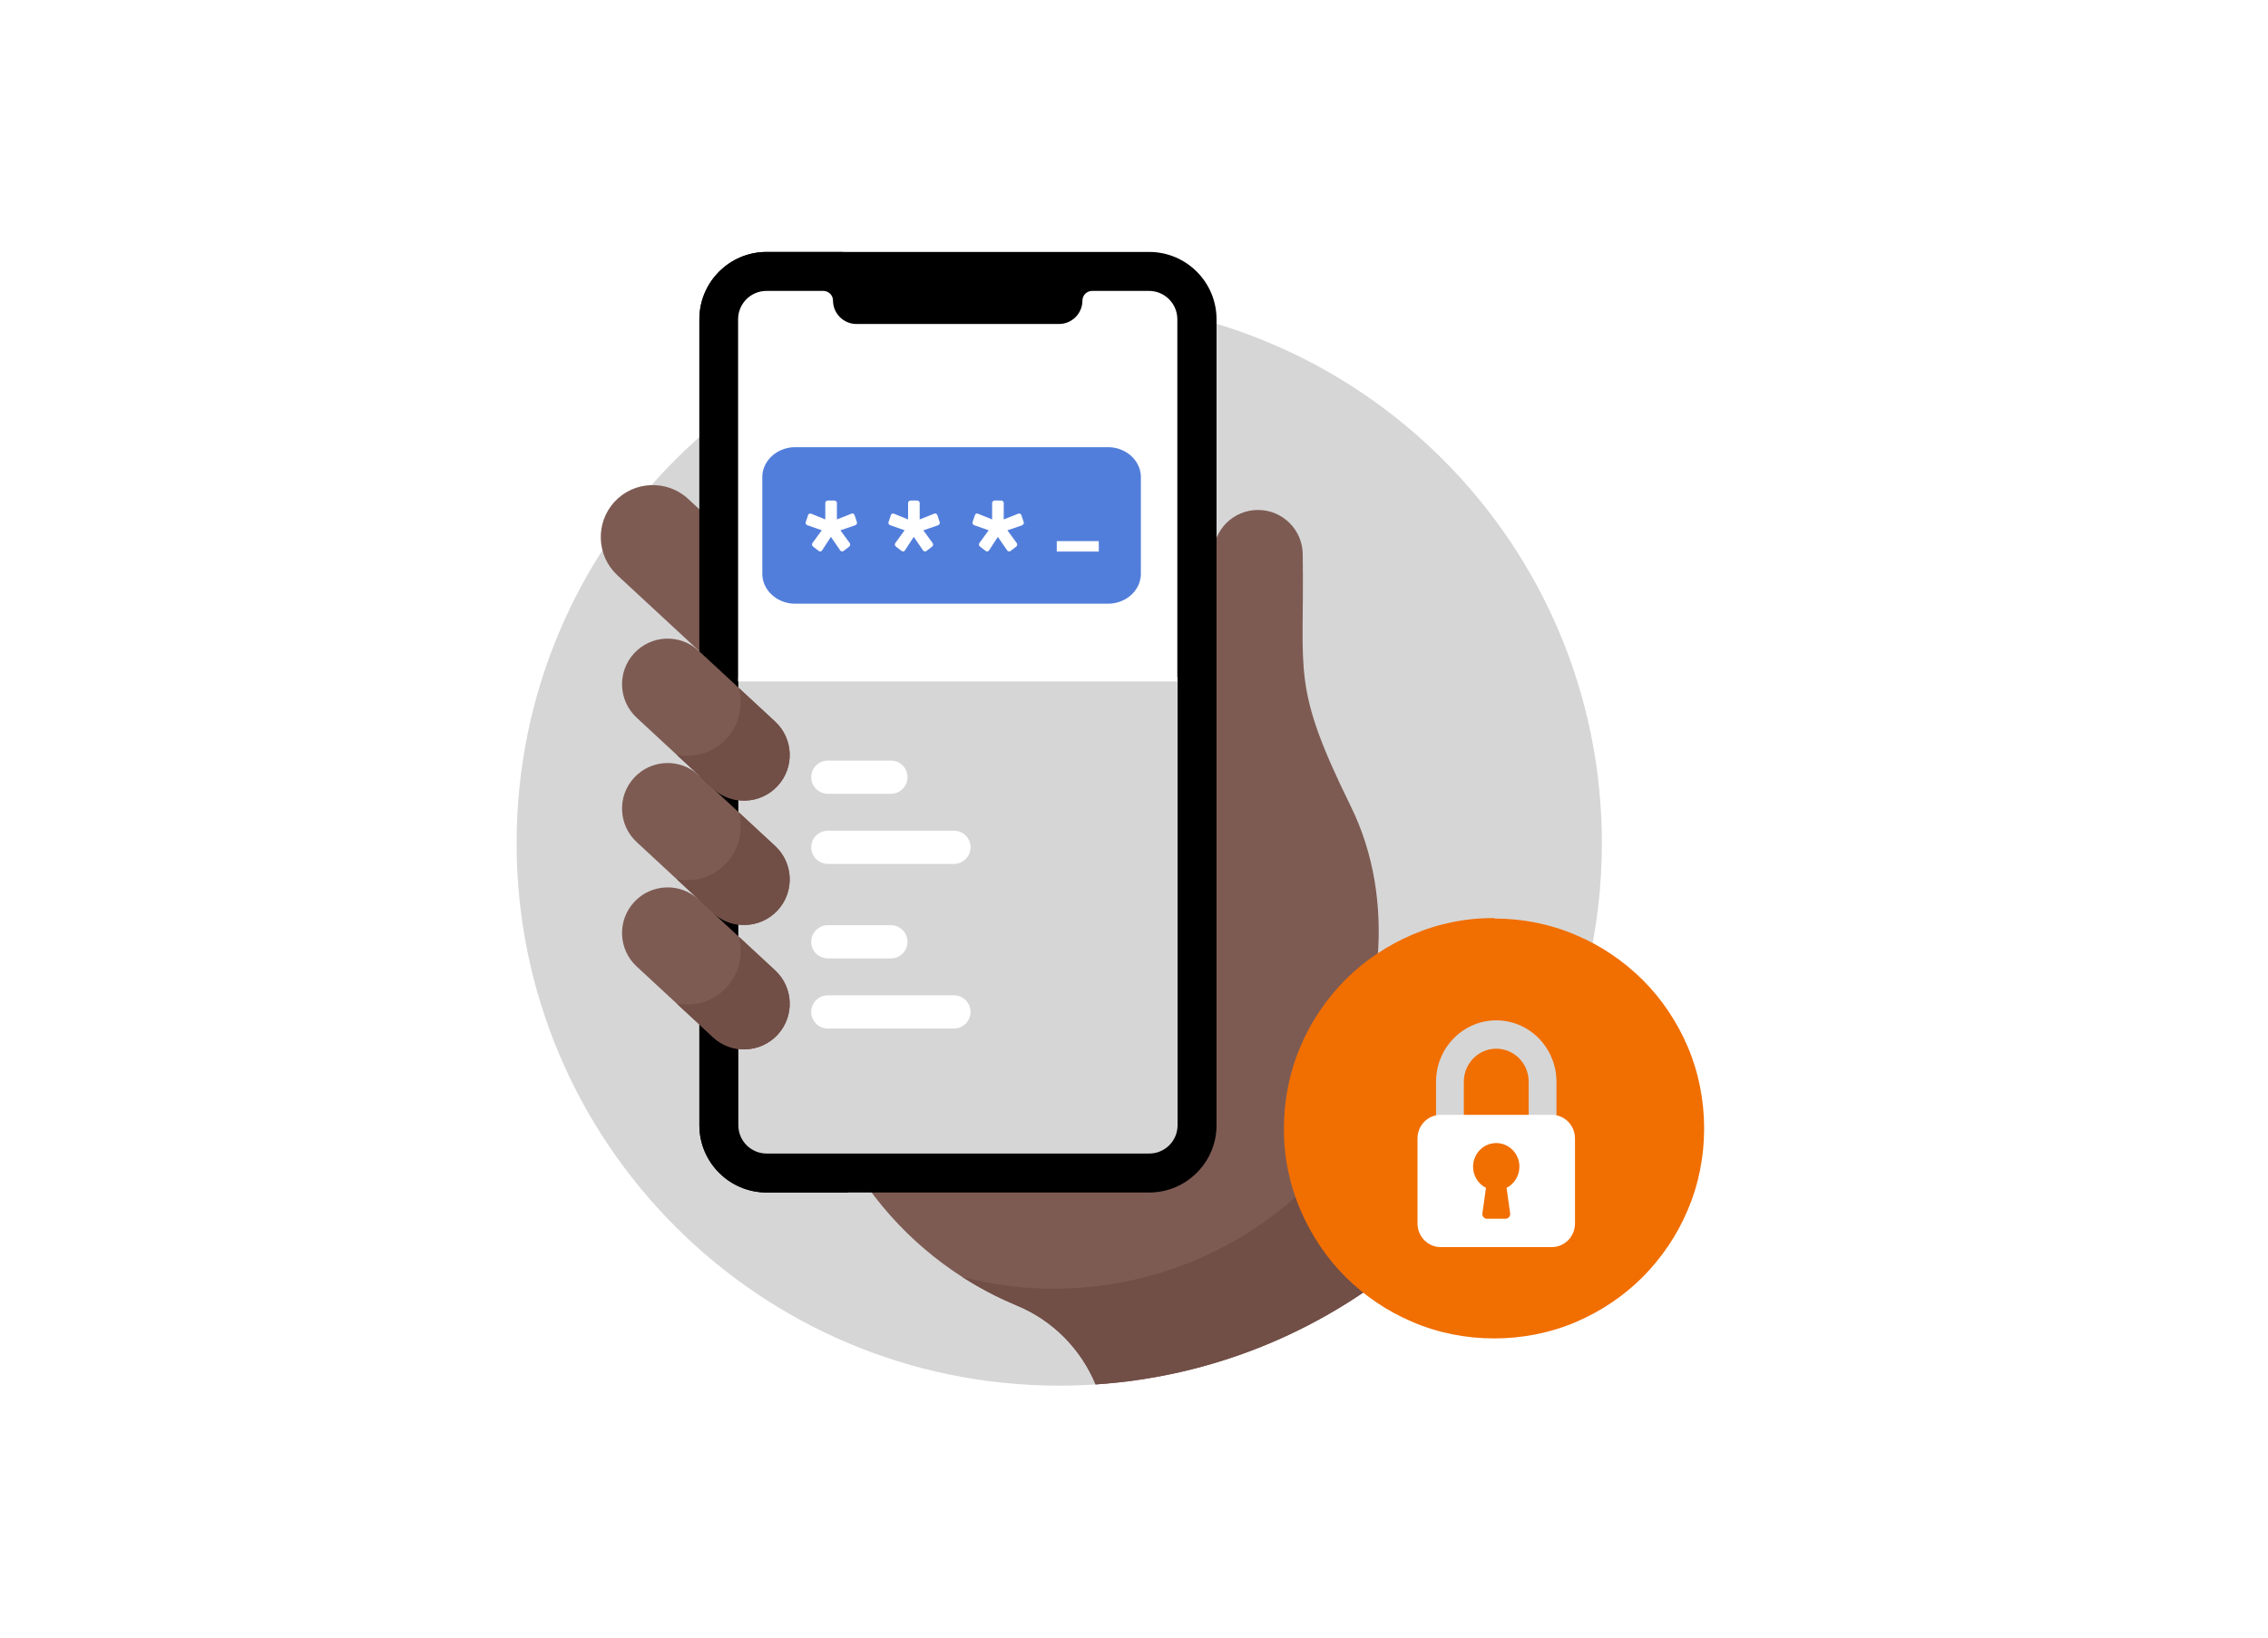 <svg width="360" height="260" viewBox="0 0 360 260" fill="none" xmlns="http://www.w3.org/2000/svg">
<rect width="360" height="260" fill="white"/>
<g clip-path="url(#clip0_2515_15973)">
<g clip-path="url(#clip1_2515_15973)">
<path d="M173.912 219.803L222.727 200.488C241.982 184.693 254.266 160.716 254.266 133.867C254.266 86.297 215.703 47.734 168.133 47.734C120.563 47.734 82 86.297 82 133.867C82 181.437 120.563 220 168.133 220C170.077 220 172 219.93 173.912 219.803Z" fill="#D6D6D6"/>
<path d="M218.666 152.131C219.352 143.821 218.086 135.489 214.405 128.004C204.899 108.664 207.079 107.262 206.783 88.066C206.783 84.143 203.605 80.965 199.682 80.965C195.758 80.965 192.58 84.143 192.58 88.066V159.455C192.58 160.562 192.461 161.641 192.243 162.685V172.905C192.243 181.519 185.236 188.525 176.623 188.525H137.757C143.738 196.847 151.915 203.337 161.375 207.267C161.435 207.292 161.495 207.316 161.551 207.341C167.254 209.753 171.609 214.295 173.902 219.804C192.373 218.58 209.251 211.539 222.716 200.489L217.425 181.051C216.669 178.274 216.402 175.384 216.638 172.515L218.656 152.131H218.666ZM111.394 81.214L109.232 79.21C105.899 76.12 100.643 76.321 97.553 79.657C94.466 82.99 94.663 88.246 97.999 91.336L111.394 103.746V81.214Z" fill="#7D5B53"/>
<path d="M182.414 40H121.696C115.804 40 111.012 44.795 111.012 50.688V178.649C111.012 184.541 115.804 189.333 121.696 189.333H182.418C188.31 189.333 193.102 184.538 193.102 178.649V50.688C193.102 44.795 188.306 40 182.414 40Z" fill="black"/>
<path d="M131.585 47.924C130.987 47.035 130.668 45.987 130.671 44.915C130.668 42.732 131.968 40.851 133.839 40H121.696C115.793 40 111.012 44.785 111.012 50.684V178.646C111.012 184.548 115.796 189.33 121.696 189.33H134.605V57.29C134.605 53.929 133.462 50.716 131.585 47.924Z" fill="black"/>
<path d="M117.195 107.492V178.648C117.195 181.134 119.21 183.148 121.695 183.148H182.417C184.903 183.148 186.917 181.134 186.917 178.648V107.492H117.195Z" fill="#D6D6D6"/>
<path d="M141.411 126.027H131.402C129.947 126.027 128.766 124.846 128.766 123.391C128.766 121.935 129.947 120.754 131.402 120.754H141.411C142.867 120.754 144.048 121.935 144.048 123.391C144.048 124.846 142.867 126.027 141.411 126.027ZM151.42 137.161H131.402C129.947 137.161 128.766 135.98 128.766 134.525C128.766 133.069 129.943 131.888 131.402 131.888H151.42C152.876 131.888 154.057 133.069 154.057 134.525C154.057 135.98 152.876 137.161 151.42 137.161ZM141.411 152.166H131.402C129.947 152.166 128.766 150.985 128.766 149.529C128.766 148.074 129.947 146.893 131.402 146.893H141.411C142.867 146.893 144.048 148.074 144.048 149.529C144.048 150.985 142.867 152.166 141.411 152.166ZM151.42 163.3H131.402C129.947 163.3 128.766 162.122 128.766 160.667C128.766 159.208 129.947 158.027 131.402 158.027H151.42C152.876 158.027 154.057 159.208 154.057 160.663C154.057 162.119 152.876 163.3 151.42 163.3Z" fill="white"/>
<path d="M182.379 46.188H173.354C172.503 46.188 171.814 46.877 171.814 47.727C171.814 49.77 170.144 51.44 168.105 51.44H135.937C133.895 51.44 132.225 49.77 132.225 47.727C132.225 46.877 131.536 46.188 130.685 46.188H121.66C119.175 46.188 117.16 48.202 117.16 50.688V108.196H186.879V50.688C186.879 48.202 184.864 46.188 182.379 46.188Z" fill="white"/>
<path d="M123.42 124.793C120.703 127.725 116.122 127.9 113.186 125.183L101.057 113.947C98.125 111.229 97.95 106.648 100.667 103.713C103.385 100.777 107.966 100.605 110.901 103.323L123.03 114.559C125.962 117.276 126.138 121.857 123.42 124.789V124.793Z" fill="#7D5B53"/>
<path d="M123.031 114.562L117.262 109.219C118.021 111.968 117.392 115.034 115.311 117.28C113.23 119.527 110.22 120.388 107.422 119.843L113.191 125.187C116.123 127.904 120.704 127.729 123.425 124.796C126.143 121.864 125.967 117.28 123.035 114.566L123.031 114.562Z" fill="#714E46"/>
<path d="M123.42 144.54C120.703 147.472 116.122 147.648 113.186 144.93L101.057 133.694C98.125 130.976 97.95 126.396 100.667 123.464C103.385 120.532 107.966 120.356 110.901 123.073L123.03 134.313C125.962 137.03 126.138 141.611 123.42 144.543V144.54ZM123.42 164.291C120.703 167.223 116.122 167.398 113.186 164.681L101.057 153.445C98.125 150.727 97.95 146.146 100.667 143.211C103.385 140.275 107.966 140.103 110.901 142.821L123.03 154.06C125.962 156.778 126.138 161.358 123.42 164.294V164.291Z" fill="#7D5B53"/>
<path d="M217.436 181.051C217.064 179.673 216.807 178.263 216.673 176.843C203.258 198.871 177.207 209.098 152.742 202.739C155.484 204.5 158.377 206.015 161.387 207.267L161.562 207.341C167.265 209.749 171.621 214.295 173.913 219.804C192.384 218.58 209.263 211.538 222.727 200.489L217.436 181.051ZM123.031 134.311L117.262 128.967C118.021 131.716 117.392 134.782 115.311 137.028C113.23 139.275 110.22 140.136 107.422 139.587L113.191 144.931C116.123 147.649 120.707 147.473 123.425 144.541C126.143 141.609 125.967 137.028 123.035 134.311H123.031ZM123.031 154.058L117.262 148.714C118.021 151.467 117.392 154.529 115.311 156.775C113.23 159.022 110.22 159.883 107.422 159.338L113.191 164.682C116.123 167.4 120.707 167.224 123.425 164.292C126.143 161.36 125.967 156.775 123.035 154.058H123.031Z" fill="#714E46"/>
<g clip-path="url(#clip2_2515_15973)">
<path d="M178.99 76.43H124.65V93.38H178.99V76.43Z" fill="white"/>
<path fill-rule="evenodd" clip-rule="evenodd" d="M181.091 90.89V75.97C181.211 73.34 178.971 71.12 176.081 71H126.011C123.121 71.12 120.881 73.34 121.001 75.97V90.88C120.881 93.51 123.121 95.73 126.011 95.85H176.081C178.971 95.73 181.211 93.51 181.091 90.88V90.89ZM135.761 83.39L133.401 84.2L134.881 86.23C135.011 86.41 134.971 86.64 134.801 86.78L133.891 87.48C133.811 87.54 133.711 87.57 133.611 87.55C133.511 87.53 133.421 87.47 133.371 87.39L131.891 85.24L130.491 87.38C130.441 87.46 130.351 87.53 130.251 87.55C130.151 87.57 130.051 87.55 129.971 87.48L129.041 86.77C128.871 86.63 128.841 86.4 128.961 86.22L130.441 84.19L128.131 83.38C127.921 83.29 127.821 83.08 127.901 82.88L128.271 81.78C128.301 81.69 128.371 81.61 128.461 81.56C128.551 81.52 128.661 81.51 128.751 81.56L131.001 82.47V79.87C130.991 79.67 131.161 79.49 131.381 79.47H132.461C132.681 79.49 132.851 79.66 132.841 79.87V82.47L135.161 81.55C135.251 81.51 135.361 81.52 135.451 81.56C135.541 81.61 135.611 81.69 135.641 81.78L136.011 82.88C136.081 83.08 135.981 83.29 135.771 83.38L135.761 83.39ZM148.921 83.39L146.561 84.2L148.041 86.23C148.171 86.41 148.131 86.64 147.961 86.78L147.051 87.48C146.971 87.54 146.871 87.57 146.771 87.55C146.671 87.53 146.581 87.47 146.521 87.39L145.041 85.24L143.641 87.38C143.591 87.47 143.501 87.53 143.401 87.55C143.301 87.57 143.201 87.55 143.121 87.48L142.191 86.77C142.021 86.63 141.991 86.4 142.111 86.22L143.591 84.19L141.281 83.38C141.071 83.29 140.971 83.08 141.041 82.88L141.411 81.78C141.441 81.69 141.511 81.61 141.601 81.56C141.691 81.52 141.801 81.51 141.891 81.56L144.141 82.47V79.87C144.131 79.67 144.301 79.49 144.521 79.47H145.601C145.821 79.49 145.991 79.66 145.981 79.87V82.47L148.301 81.55C148.391 81.51 148.501 81.52 148.591 81.56C148.681 81.61 148.751 81.69 148.781 81.78L149.151 82.88C149.221 83.08 149.121 83.29 148.911 83.38L148.921 83.39ZM162.271 83.39L159.911 84.2L161.391 86.23C161.521 86.41 161.481 86.64 161.311 86.78L160.401 87.48C160.321 87.54 160.221 87.57 160.121 87.55C160.021 87.53 159.931 87.47 159.871 87.39L158.391 85.24L156.991 87.38C156.941 87.47 156.851 87.53 156.751 87.55C156.651 87.57 156.551 87.55 156.471 87.48L155.541 86.77C155.371 86.63 155.341 86.4 155.461 86.22L156.931 84.19L154.621 83.38C154.411 83.29 154.311 83.08 154.381 82.88L154.751 81.78C154.781 81.69 154.851 81.61 154.941 81.56C155.031 81.52 155.141 81.51 155.231 81.56L157.481 82.47V79.87C157.471 79.67 157.641 79.49 157.861 79.47H158.941C159.161 79.49 159.331 79.66 159.321 79.87V82.47L161.641 81.55C161.731 81.51 161.841 81.52 161.931 81.56C162.021 81.61 162.091 81.69 162.121 81.78L162.491 82.88C162.561 83.08 162.461 83.29 162.251 83.38L162.271 83.39ZM174.411 87.57H167.741V85.91H174.411V87.57Z" fill="#527EDB"/>
</g>
</g>
<path d="M250.165 148.467C246.065 146.7 241.631 145.833 237.165 145.833L237.165 145.767C232.698 145.733 228.265 146.633 224.165 148.4C220.198 150.1 216.598 152.5 213.565 155.533C210.531 158.6 208.098 162.167 206.431 166.133C204.665 170.233 203.798 174.667 203.798 179.133C203.765 183.6 204.665 188.033 206.431 192.133C208.131 196.1 210.531 199.7 213.565 202.733C216.631 205.767 220.231 208.2 224.165 209.867C228.265 211.633 232.698 212.5 237.165 212.5C241.631 212.5 246.065 211.633 250.131 209.9C254.098 208.2 257.698 205.8 260.731 202.767C263.765 199.7 266.198 196.133 267.865 192.167C269.631 188.067 270.498 183.633 270.498 179.167C270.498 174.7 269.631 170.267 267.898 166.2C266.198 162.233 263.798 158.633 260.765 155.6C257.698 152.567 254.131 150.133 250.165 148.467Z" fill="#F16E00"/>
<g clip-path="url(#clip3_2515_15973)">
<path d="M237.5 162C232.224 162.006 227.948 166.368 227.941 171.75V177.75C227.941 178.164 228.271 178.5 228.677 178.5H231.618C232.024 178.5 232.354 178.164 232.354 177.75V171.75C232.354 168.851 234.658 166.5 237.501 166.5C240.344 166.5 242.648 168.851 242.648 171.75V177.75C242.648 178.164 242.978 178.5 243.384 178.5H246.325C246.731 178.5 247.061 178.164 247.061 177.75V171.75C247.052 166.368 242.777 162.006 237.5 162Z" fill="#D6D6D6"/>
<path d="M228.676 177H246.323C248.353 177 249.999 178.679 249.999 180.75V194.25C249.999 196.321 248.353 198 246.323 198H228.676C226.645 198 225 196.32 225 194.25V180.75C225 178.678 226.646 177 228.676 177Z" fill="white"/>
<path d="M241.177 185.25C241.186 183.18 239.547 181.494 237.516 181.484C235.486 181.476 233.833 183.147 233.824 185.219C233.818 186.65 234.612 187.96 235.87 188.595L235.301 192.645C235.245 193.055 235.525 193.435 235.927 193.492C235.96 193.497 235.995 193.5 236.029 193.5H238.971C239.377 193.504 239.709 193.172 239.713 192.758C239.713 192.72 239.711 192.681 239.706 192.644L239.138 188.594C240.38 187.959 241.168 186.667 241.177 185.25H241.177Z" fill="#F16E00"/>
</g>
</g>
<defs>
<clipPath id="clip0_2515_15973">
<rect width="196" height="180" fill="white" transform="translate(82 40)"/>
</clipPath>
<clipPath id="clip1_2515_15973">
<rect width="172.266" height="180" fill="white" transform="translate(82 40)"/>
</clipPath>
<clipPath id="clip2_2515_15973">
<rect width="60.1" height="24.86" fill="white" transform="translate(121 71)"/>
</clipPath>
<clipPath id="clip3_2515_15973">
<rect width="25" height="36" fill="white" transform="translate(225 162)"/>
</clipPath>
</defs>
</svg>
